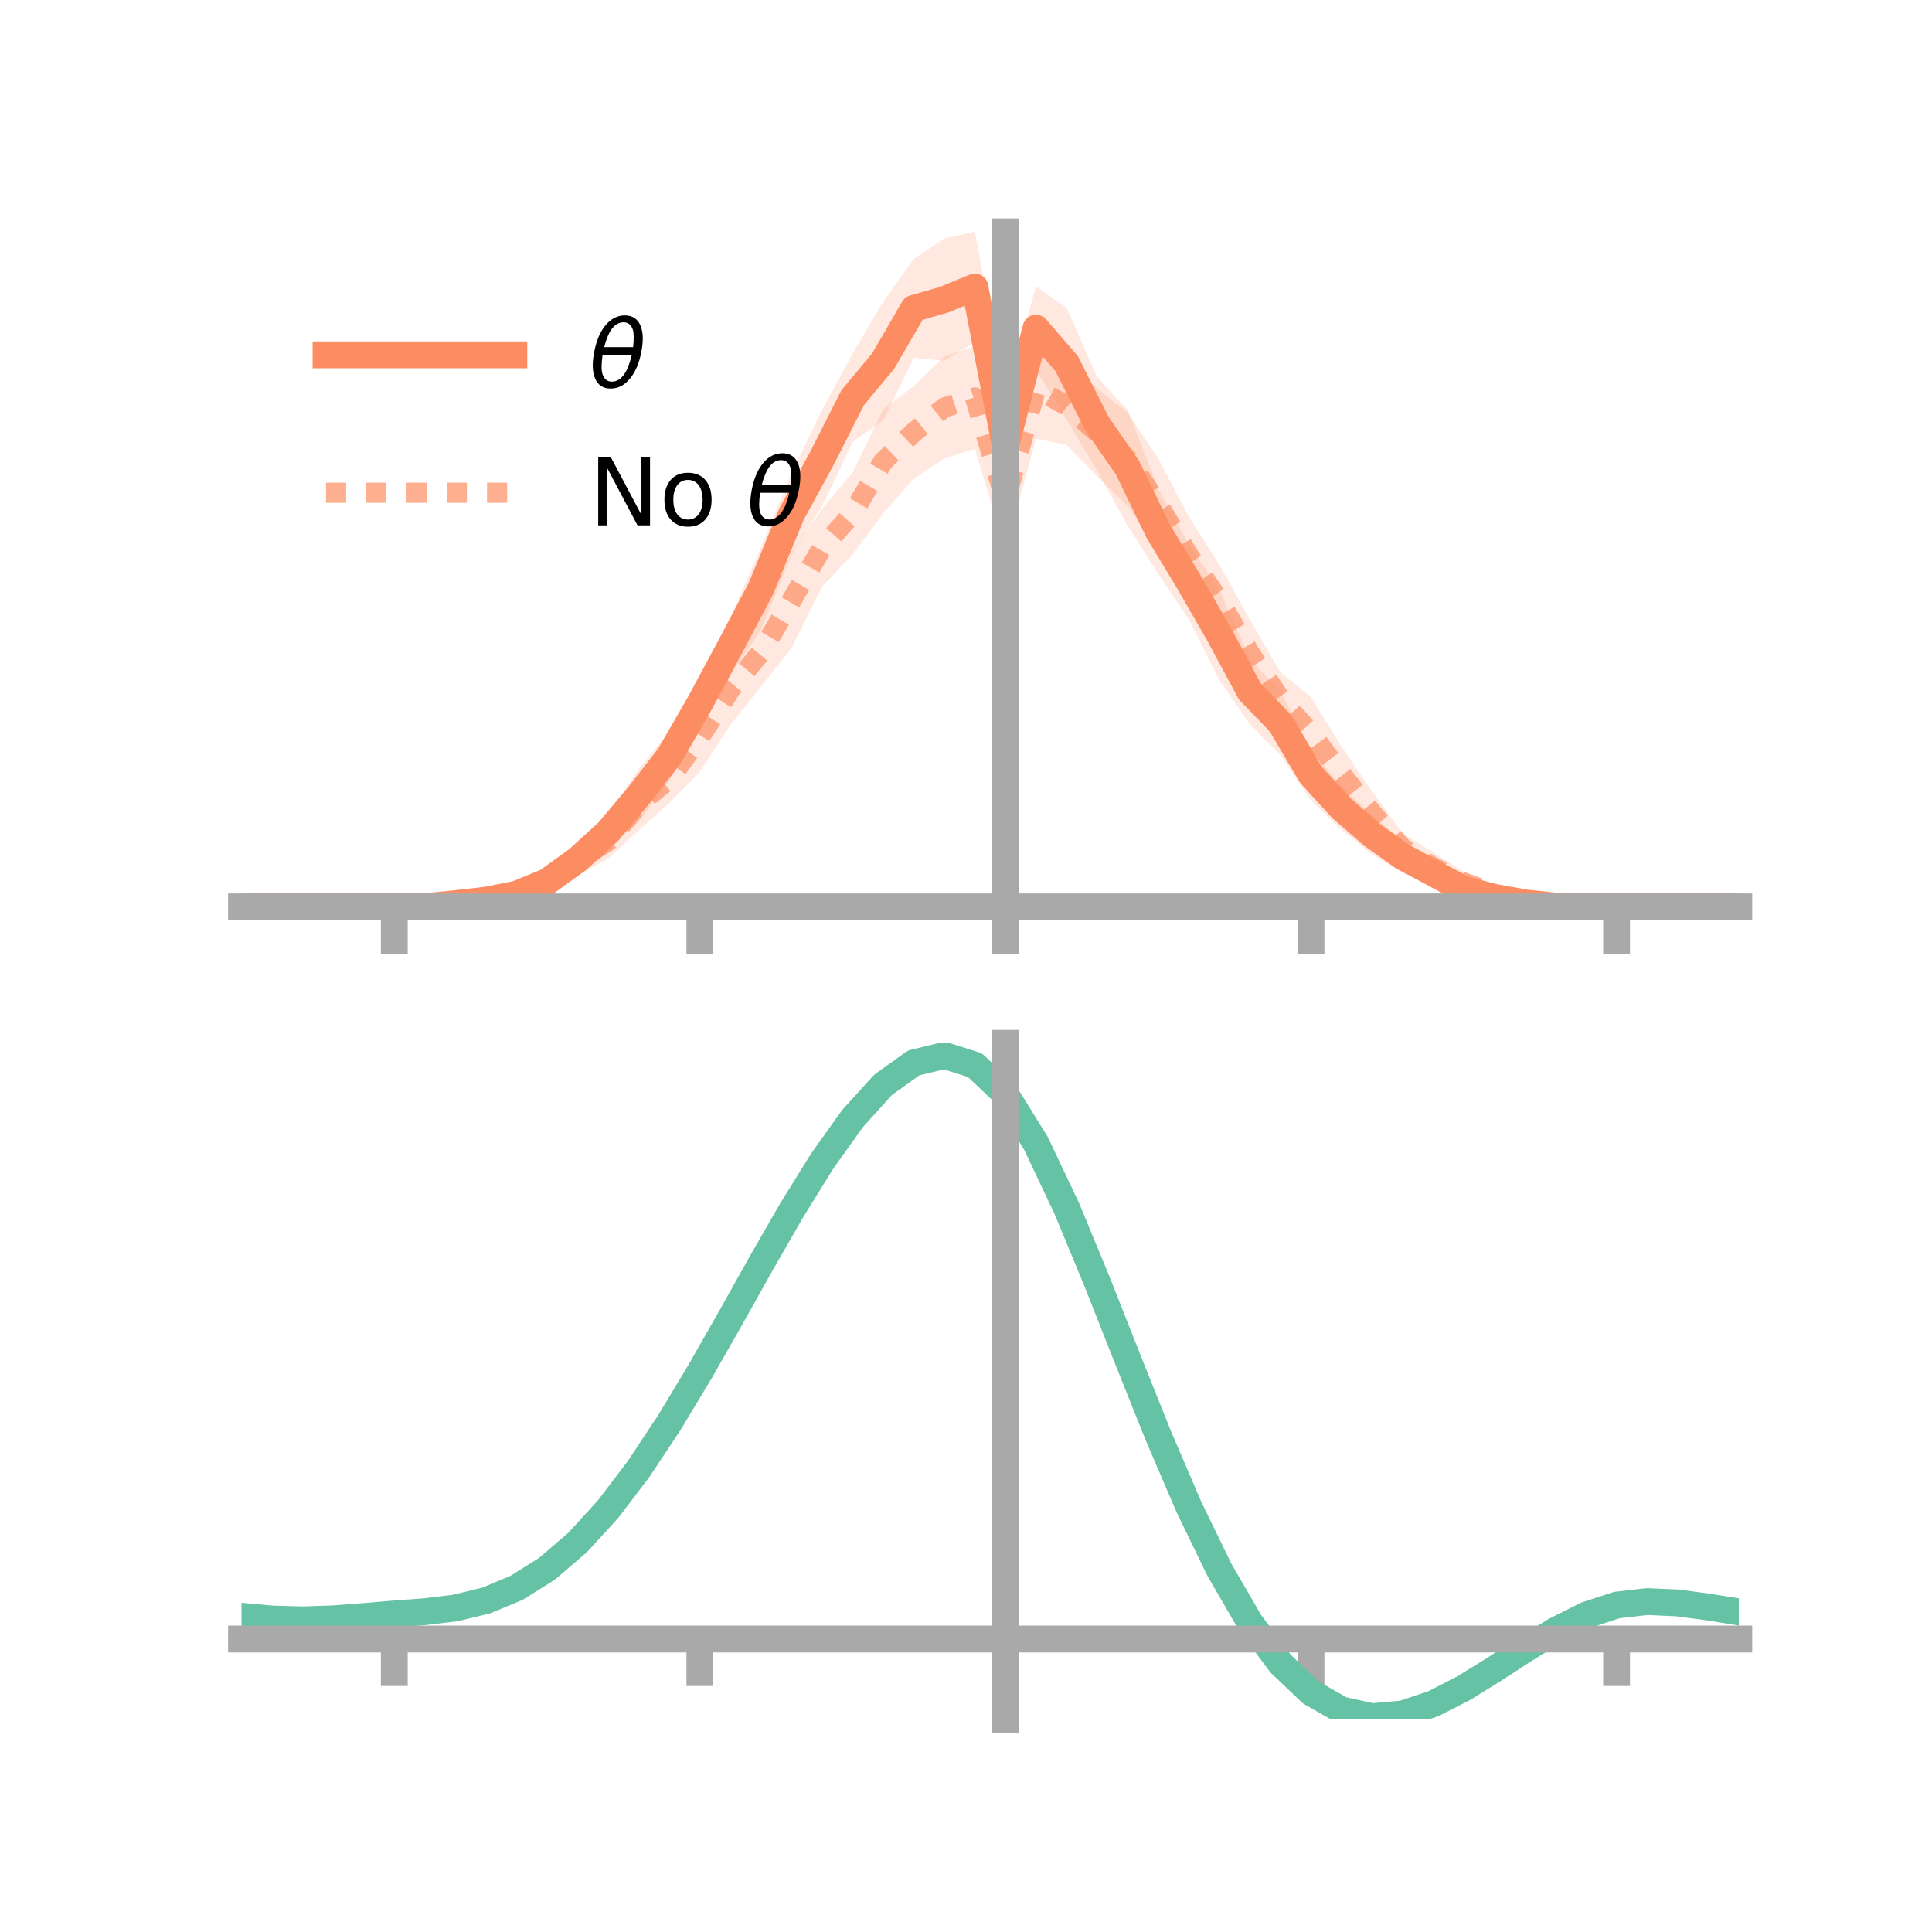<?xml version="1.0" encoding="utf-8" standalone="no"?>
<!DOCTYPE svg PUBLIC "-//W3C//DTD SVG 1.1//EN"
  "http://www.w3.org/Graphics/SVG/1.1/DTD/svg11.dtd">
<!-- Created with matplotlib (https://matplotlib.org/) -->
<svg height="144pt" version="1.1" viewBox="0 0 144 144" width="144pt" xmlns="http://www.w3.org/2000/svg" xmlns:xlink="http://www.w3.org/1999/xlink">
 <defs>
  <style type="text/css">*{stroke-linecap:butt;stroke-linejoin:round;}</style>
 </defs>
 <g id="figure_1">
  <g id="patch_1">
   <path d="M 0 144 
L 144 144 
L 144 0 
L 0 0 
z
" style="fill:none;"/>
  </g>
  <g id="axes_1">
   <g id="patch_2">
    <path d="M 18 67.68 
L 129.6 67.68 
L 129.6 17.28 
L 18 17.28 
z
" style="fill:none;"/>
   </g>
   <g id="PolyCollection_1">
    <path clip-path="url(#p8a3d68bb81)" d="M 18 67.593 
L 18 67.593 
L 20.278 67.593 
L 22.555 67.593 
L 24.833 67.593 
L 27.11 67.593 
L 29.388 67.593 
L 31.665 67.533 
L 33.943 67.048 
L 36.22 66.68 
L 38.498 66.109 
L 40.776 64.939 
L 43.053 63.05 
L 45.331 60.734 
L 47.608 57.316 
L 49.886 54.53 
L 52.163 50.315 
L 54.441 46.026 
L 56.718 40.789 
L 58.996 35.26 
L 61.273 30.563 
L 63.551 26.353 
L 65.829 22.489 
L 68.106 19.304 
L 70.384 17.776 
L 72.661 17.28 
L 74.939 29.628 
L 77.216 21.335 
L 79.494 22.945 
L 81.771 28.105 
L 84.049 30.564 
L 86.327 36.405 
L 88.604 40.565 
L 90.882 43.94 
L 93.159 49.113 
L 95.437 51.522 
L 97.714 55.861 
L 99.992 58.625 
L 102.269 60.764 
L 104.547 62.651 
L 106.824 64.171 
L 109.102 65.725 
L 111.38 66.457 
L 113.657 66.978 
L 115.935 67.389 
L 118.212 67.481 
L 120.49 67.593 
L 122.767 67.593 
L 125.045 67.593 
L 127.322 67.593 
L 129.6 67.593 
L 129.6 67.593 
L 129.6 67.593 
L 127.322 67.593 
L 125.045 67.593 
L 122.767 67.593 
L 120.49 67.593 
L 118.212 67.662 
L 115.935 67.68 
L 113.657 67.609 
L 111.38 67.312 
L 109.102 66.853 
L 106.824 65.975 
L 104.547 65.051 
L 102.269 63.692 
L 99.992 61.869 
L 97.714 59.645 
L 95.437 56.28 
L 93.159 53.98 
L 90.882 50.681 
L 88.604 46.142 
L 86.327 42.78 
L 84.049 39.189 
L 81.771 35.088 
L 79.494 31.236 
L 77.216 27.585 
L 74.939 36.909 
L 72.661 25.505 
L 70.384 26.889 
L 68.106 26.671 
L 65.829 31.335 
L 63.551 32.939 
L 61.273 37.723 
L 58.996 41.37 
L 56.718 46.928 
L 54.441 50.331 
L 52.163 54.505 
L 49.886 58.196 
L 47.608 61.253 
L 45.331 63.256 
L 43.053 65.091 
L 40.776 66.489 
L 38.498 67.187 
L 36.22 67.515 
L 33.943 67.658 
L 31.665 67.631 
L 29.388 67.593 
L 27.11 67.593 
L 24.833 67.593 
L 22.555 67.593 
L 20.278 67.593 
L 18 67.593 
z
" style="fill:#fc8d62;fill-opacity:0.2;"/>
   </g>
   <g id="PolyCollection_2">
    <path clip-path="url(#p8a3d68bb81)" d="M 18 67.593 
L 18 67.593 
L 20.278 67.593 
L 22.555 67.593 
L 24.833 67.593 
L 27.11 67.593 
L 29.388 67.593 
L 31.665 67.484 
L 33.943 67.162 
L 36.22 66.81 
L 38.498 65.944 
L 40.776 64.747 
L 43.053 63.096 
L 45.331 61.363 
L 47.608 57.953 
L 49.886 56.305 
L 52.163 52.388 
L 54.441 48.758 
L 56.718 46.067 
L 58.996 41.2 
L 61.273 37.94 
L 63.551 35.204 
L 65.829 30.523 
L 68.106 28.775 
L 70.384 26.573 
L 72.661 25.801 
L 74.939 33.593 
L 77.216 25.236 
L 79.494 27.316 
L 81.771 28.946 
L 84.049 30.757 
L 86.327 34.182 
L 88.604 38.507 
L 90.882 42.096 
L 93.159 46.192 
L 95.437 50.113 
L 97.714 51.956 
L 99.992 55.647 
L 102.269 58.99 
L 104.547 62.125 
L 106.824 63.521 
L 109.102 65 
L 111.38 66.129 
L 113.657 66.851 
L 115.935 67.224 
L 118.212 67.579 
L 120.49 67.593 
L 122.767 67.593 
L 125.045 67.593 
L 127.322 67.593 
L 129.6 67.593 
L 129.6 67.593 
L 129.6 67.593 
L 127.322 67.593 
L 125.045 67.593 
L 122.767 67.593 
L 120.49 67.593 
L 118.212 67.603 
L 115.935 67.686 
L 113.657 67.589 
L 111.38 67.085 
L 109.102 66.539 
L 106.824 65.742 
L 104.547 64.334 
L 102.269 62.2 
L 99.992 59.763 
L 97.714 57.334 
L 95.437 54.077 
L 93.159 51.163 
L 90.882 47.433 
L 88.604 44.291 
L 86.327 40.976 
L 84.049 37.706 
L 81.771 35.516 
L 79.494 33.154 
L 77.216 32.707 
L 74.939 41.082 
L 72.661 33.447 
L 70.384 34.184 
L 68.106 35.673 
L 65.829 38.258 
L 63.551 41.328 
L 61.273 43.719 
L 58.996 48.319 
L 56.718 51.179 
L 54.441 54.04 
L 52.163 57.517 
L 49.886 59.838 
L 47.608 61.888 
L 45.331 63.996 
L 43.053 65.239 
L 40.776 66.515 
L 38.498 67.263 
L 36.22 67.519 
L 33.943 67.665 
L 31.665 67.652 
L 29.388 67.593 
L 27.11 67.593 
L 24.833 67.593 
L 22.555 67.593 
L 20.278 67.593 
L 18 67.593 
z
" style="fill:#fc8d62;fill-opacity:0.2;"/>
   </g>
   <g id="matplotlib.axis_1">
    <g id="xtick_1">
     <g id="line2d_1">
      <defs>
       <path d="M 0 0 
L 0 3.5 
" id="m5cbd83c447" style="stroke:#a9a9a9;stroke-width:2;"/>
      </defs>
      <g>
       <use style="fill:#a9a9a9;stroke:#a9a9a9;stroke-width:2;" x="29.388" xlink:href="#m5cbd83c447" y="67.593"/>
      </g>
     </g>
    </g>
    <g id="xtick_2">
     <g id="line2d_2">
      <g>
       <use style="fill:#a9a9a9;stroke:#a9a9a9;stroke-width:2;" x="52.163" xlink:href="#m5cbd83c447" y="67.593"/>
      </g>
     </g>
    </g>
    <g id="xtick_3">
     <g id="line2d_3">
      <g>
       <use style="fill:#a9a9a9;stroke:#a9a9a9;stroke-width:2;" x="74.939" xlink:href="#m5cbd83c447" y="67.593"/>
      </g>
     </g>
    </g>
    <g id="xtick_4">
     <g id="line2d_4">
      <g>
       <use style="fill:#a9a9a9;stroke:#a9a9a9;stroke-width:2;" x="97.714" xlink:href="#m5cbd83c447" y="67.593"/>
      </g>
     </g>
    </g>
    <g id="xtick_5">
     <g id="line2d_5">
      <g>
       <use style="fill:#a9a9a9;stroke:#a9a9a9;stroke-width:2;" x="120.49" xlink:href="#m5cbd83c447" y="67.593"/>
      </g>
     </g>
    </g>
   </g>
   <g id="matplotlib.axis_2"/>
   <g id="line2d_6">
    <path clip-path="url(#p8a3d68bb81)" d="M 18 67.593 
L 20.278 67.593 
L 22.555 67.593 
L 24.833 67.593 
L 27.11 67.593 
L 29.388 67.593 
L 31.665 67.582 
L 33.943 67.353 
L 36.22 67.097 
L 38.498 66.648 
L 40.776 65.714 
L 43.053 64.07 
L 45.331 61.995 
L 47.608 59.285 
L 49.886 56.363 
L 52.163 52.41 
L 54.441 48.179 
L 56.718 43.859 
L 58.996 38.315 
L 61.273 34.143 
L 63.551 29.646 
L 65.829 26.912 
L 68.106 22.987 
L 70.384 22.333 
L 72.661 21.392 
L 74.939 33.269 
L 77.216 24.46 
L 79.494 27.09 
L 81.771 31.597 
L 84.049 34.877 
L 86.327 39.593 
L 88.604 43.353 
L 90.882 47.31 
L 93.159 51.546 
L 95.437 53.901 
L 97.714 57.753 
L 99.992 60.247 
L 102.269 62.228 
L 104.547 63.851 
L 106.824 65.073 
L 109.102 66.289 
L 111.38 66.885 
L 113.657 67.294 
L 115.935 67.534 
L 118.212 67.571 
L 120.49 67.593 
L 122.767 67.593 
L 125.045 67.593 
L 127.322 67.593 
L 129.6 67.593 
" style="fill:none;stroke:#fc8d62;stroke-linecap:square;stroke-width:2;"/>
   </g>
   <g id="line2d_7">
    <path clip-path="url(#p8a3d68bb81)" d="M 18 67.593 
L 20.278 67.593 
L 22.555 67.593 
L 24.833 67.593 
L 27.11 67.593 
L 29.388 67.593 
L 31.665 67.568 
L 33.943 67.414 
L 36.22 67.165 
L 38.498 66.604 
L 40.776 65.631 
L 43.053 64.167 
L 45.331 62.679 
L 47.608 59.921 
L 49.886 58.072 
L 52.163 54.952 
L 54.441 51.399 
L 56.718 48.623 
L 58.996 44.76 
L 61.273 40.829 
L 63.551 38.266 
L 65.829 34.391 
L 68.106 32.224 
L 70.384 30.379 
L 72.661 29.624 
L 74.939 37.337 
L 77.216 28.972 
L 79.494 30.235 
L 81.771 32.231 
L 84.049 34.232 
L 86.327 37.579 
L 88.604 41.399 
L 90.882 44.764 
L 93.159 48.678 
L 95.437 52.095 
L 97.714 54.645 
L 99.992 57.705 
L 102.269 60.595 
L 104.547 63.229 
L 106.824 64.632 
L 109.102 65.77 
L 111.38 66.607 
L 113.657 67.22 
L 115.935 67.455 
L 118.212 67.591 
L 120.49 67.593 
L 122.767 67.593 
L 125.045 67.593 
L 127.322 67.593 
L 129.6 67.593 
" style="fill:none;stroke:#fc8d62;stroke-dasharray:1.5,1.5;stroke-dashoffset:0;stroke-opacity:0.7;stroke-width:1.5;"/>
   </g>
   <g id="patch_3">
    <path d="M 74.939 67.68 
L 74.939 17.28 
" style="fill:none;stroke:#a9a9a9;stroke-linecap:square;stroke-linejoin:miter;stroke-width:2;"/>
   </g>
   <g id="patch_4">
    <path d="M 129.6 67.68 
L 129.6 17.28 
" style="fill:none;"/>
   </g>
   <g id="patch_5">
    <path d="M 18 67.593 
L 129.6 67.593 
" style="fill:none;stroke:#a9a9a9;stroke-linecap:square;stroke-linejoin:miter;stroke-width:2;"/>
   </g>
   <g id="patch_6">
    <path d="M 18 17.28 
L 129.6 17.28 
" style="fill:none;"/>
   </g>
   <g id="legend_1">
    <g id="line2d_8">
     <path d="M 24.3 26.449 
L 38.3 26.449 
" style="fill:none;stroke:#fc8d62;stroke-linecap:square;stroke-width:2;"/>
    </g>
    <g id="line2d_9"/>
    <g id="text_1">
     <!-- $\theta$ -->
     <g transform="translate(43.9 28.899)scale(0.07 -0.07)">
      <defs>
       <path d="M 45.516 34.672 
L 14.453 34.672 
Q 12.359 20.062 14.5 13.875 
Q 17.188 6.25 24.469 6.25 
Q 31.781 6.25 37.359 13.922 
Q 42.234 20.656 45.516 34.672 
z
M 47.016 42.969 
Q 48.344 56.844 46.625 61.719 
Q 43.953 69.438 36.766 69.438 
Q 29.297 69.438 23.828 61.812 
Q 19.531 55.672 16.156 42.969 
z
M 38.188 76.766 
Q 49.906 76.766 54.594 66.406 
Q 59.281 56.109 55.719 37.844 
Q 52.203 19.625 43.453 9.281 
Q 34.766 -1.125 23.047 -1.125 
Q 11.281 -1.125 6.641 9.281 
Q 2 19.625 5.516 37.844 
Q 9.078 56.109 17.719 66.406 
Q 26.422 76.766 38.188 76.766 
z
" id="DejaVuSans-Oblique-952"/>
      </defs>
      <use transform="translate(0 0.234)" xlink:href="#DejaVuSans-Oblique-952"/>
     </g>
    </g>
    <g id="line2d_10">
     <path d="M 24.3 36.724 
L 38.3 36.724 
" style="fill:none;stroke:#fc8d62;stroke-dasharray:1.5,1.5;stroke-dashoffset:0;stroke-opacity:0.7;stroke-width:1.5;"/>
    </g>
    <g id="line2d_11"/>
    <g id="text_2">
     <!-- No $\theta$ -->
     <g transform="translate(43.9 39.174)scale(0.07 -0.07)">
      <defs>
       <path d="M 9.812 72.906 
L 23.094 72.906 
L 55.422 11.922 
L 55.422 72.906 
L 64.984 72.906 
L 64.984 0 
L 51.703 0 
L 19.391 60.984 
L 19.391 0 
L 9.812 0 
z
" id="DejaVuSans-78"/>
       <path d="M 30.609 48.391 
Q 23.391 48.391 19.188 42.75 
Q 14.984 37.109 14.984 27.297 
Q 14.984 17.484 19.156 11.844 
Q 23.344 6.203 30.609 6.203 
Q 37.797 6.203 41.984 11.859 
Q 46.188 17.531 46.188 27.297 
Q 46.188 37.016 41.984 42.703 
Q 37.797 48.391 30.609 48.391 
z
M 30.609 56 
Q 42.328 56 49.016 48.375 
Q 55.719 40.766 55.719 27.297 
Q 55.719 13.875 49.016 6.219 
Q 42.328 -1.422 30.609 -1.422 
Q 18.844 -1.422 12.172 6.219 
Q 5.516 13.875 5.516 27.297 
Q 5.516 40.766 12.172 48.375 
Q 18.844 56 30.609 56 
z
" id="DejaVuSans-111"/>
       <path id="DejaVuSans-32"/>
      </defs>
      <use transform="translate(0 0.234)" xlink:href="#DejaVuSans-78"/>
      <use transform="translate(74.805 0.234)" xlink:href="#DejaVuSans-111"/>
      <use transform="translate(135.986 0.234)" xlink:href="#DejaVuSans-32"/>
      <use transform="translate(167.773 0.234)" xlink:href="#DejaVuSans-Oblique-952"/>
     </g>
    </g>
   </g>
  </g>
  <g id="axes_2">
   <g id="patch_7">
    <path d="M 18 128.16 
L 129.6 128.16 
L 129.6 77.76 
L 18 77.76 
z
" style="fill:none;"/>
   </g>
   <g id="PolyCollection_3">
    <path clip-path="url(#p2b198c71b5)" d="M 18 120.507 
L 18 120.425 
L 20.278 120.642 
L 22.555 120.705 
L 24.833 120.622 
L 27.11 120.442 
L 29.388 120.241 
L 31.665 120.069 
L 33.943 119.786 
L 36.22 119.229 
L 38.498 118.272 
L 40.776 116.823 
L 43.053 114.831 
L 45.331 112.286 
L 47.608 109.222 
L 49.886 105.705 
L 52.163 101.837 
L 54.441 97.747 
L 56.718 93.59 
L 58.996 89.541 
L 61.273 85.788 
L 63.551 82.532 
L 65.829 79.974 
L 68.106 78.318 
L 70.384 77.76 
L 72.661 78.49 
L 74.939 80.676 
L 77.216 84.409 
L 79.494 89.288 
L 81.771 94.865 
L 84.049 100.723 
L 86.327 106.497 
L 88.604 111.885 
L 90.882 116.654 
L 93.159 120.638 
L 95.437 123.742 
L 97.714 125.932 
L 99.992 127.238 
L 102.269 127.738 
L 104.547 127.545 
L 106.824 126.797 
L 109.102 125.65 
L 111.38 124.264 
L 113.657 122.805 
L 115.935 121.43 
L 118.212 120.295 
L 120.49 119.549 
L 122.767 119.29 
L 125.045 119.398 
L 127.322 119.712 
L 129.6 120.09 
L 129.6 120.198 
L 129.6 120.198 
L 127.322 119.845 
L 125.045 119.551 
L 122.767 119.453 
L 120.49 119.718 
L 118.212 120.473 
L 115.935 121.635 
L 113.657 123.053 
L 111.38 124.563 
L 109.102 125.996 
L 106.824 127.182 
L 104.547 127.954 
L 102.269 128.16 
L 99.992 127.668 
L 97.714 126.378 
L 95.437 124.228 
L 93.159 121.201 
L 90.882 117.331 
L 88.604 112.707 
L 86.327 107.482 
L 84.049 101.881 
L 81.771 96.194 
L 79.494 90.775 
L 77.216 86.032 
L 74.939 82.403 
L 72.661 80.284 
L 70.384 79.58 
L 68.106 80.121 
L 65.829 81.721 
L 63.551 84.185 
L 61.273 87.316 
L 58.996 90.915 
L 56.718 94.794 
L 54.441 98.769 
L 52.163 102.677 
L 49.886 106.37 
L 47.608 109.729 
L 45.331 112.659 
L 43.053 115.099 
L 40.776 117.021 
L 38.498 118.43 
L 36.22 119.368 
L 33.943 119.913 
L 31.665 120.186 
L 29.388 120.347 
L 27.11 120.533 
L 24.833 120.696 
L 22.555 120.766 
L 20.278 120.705 
L 18 120.507 
z
" style="fill:#66c2a5;fill-opacity:0.2;"/>
   </g>
   <g id="matplotlib.axis_3">
    <g id="xtick_6">
     <g id="line2d_12">
      <g>
       <use style="fill:#a9a9a9;stroke:#a9a9a9;stroke-width:2;" x="29.388" xlink:href="#m5cbd83c447" y="122.165"/>
      </g>
     </g>
    </g>
    <g id="xtick_7">
     <g id="line2d_13">
      <g>
       <use style="fill:#a9a9a9;stroke:#a9a9a9;stroke-width:2;" x="52.163" xlink:href="#m5cbd83c447" y="122.165"/>
      </g>
     </g>
    </g>
    <g id="xtick_8">
     <g id="line2d_14">
      <g>
       <use style="fill:#a9a9a9;stroke:#a9a9a9;stroke-width:2;" x="74.939" xlink:href="#m5cbd83c447" y="122.165"/>
      </g>
     </g>
    </g>
    <g id="xtick_9">
     <g id="line2d_15">
      <g>
       <use style="fill:#a9a9a9;stroke:#a9a9a9;stroke-width:2;" x="97.714" xlink:href="#m5cbd83c447" y="122.165"/>
      </g>
     </g>
    </g>
    <g id="xtick_10">
     <g id="line2d_16">
      <g>
       <use style="fill:#a9a9a9;stroke:#a9a9a9;stroke-width:2;" x="120.49" xlink:href="#m5cbd83c447" y="122.165"/>
      </g>
     </g>
    </g>
   </g>
   <g id="matplotlib.axis_4"/>
   <g id="line2d_17">
    <path clip-path="url(#p2b198c71b5)" d="M 18 120.466 
L 20.278 120.673 
L 22.555 120.736 
L 24.833 120.659 
L 27.11 120.487 
L 29.388 120.294 
L 31.665 120.128 
L 33.943 119.849 
L 36.22 119.298 
L 38.498 118.351 
L 40.776 116.922 
L 43.053 114.965 
L 45.331 112.473 
L 47.608 109.475 
L 49.886 106.037 
L 52.163 102.257 
L 54.441 98.258 
L 56.718 94.192 
L 58.996 90.228 
L 61.273 86.552 
L 63.551 83.358 
L 65.829 80.848 
L 68.106 79.22 
L 70.384 78.67 
L 72.661 79.387 
L 74.939 81.54 
L 77.216 85.221 
L 79.494 90.031 
L 81.771 95.53 
L 84.049 101.302 
L 86.327 106.989 
L 88.604 112.296 
L 90.882 116.992 
L 93.159 120.92 
L 95.437 123.985 
L 97.714 126.155 
L 99.992 127.453 
L 102.269 127.949 
L 104.547 127.75 
L 106.824 126.989 
L 109.102 125.823 
L 111.38 124.414 
L 113.657 122.929 
L 115.935 121.533 
L 118.212 120.384 
L 120.49 119.634 
L 122.767 119.372 
L 125.045 119.474 
L 127.322 119.778 
L 129.6 120.144 
" style="fill:none;stroke:#66c2a5;stroke-linecap:square;stroke-width:2;"/>
   </g>
   <g id="patch_8">
    <path d="M 74.939 128.16 
L 74.939 77.76 
" style="fill:none;stroke:#a9a9a9;stroke-linecap:square;stroke-linejoin:miter;stroke-width:2;"/>
   </g>
   <g id="patch_9">
    <path d="M 129.6 128.16 
L 129.6 77.76 
" style="fill:none;"/>
   </g>
   <g id="patch_10">
    <path d="M 18 122.165 
L 129.6 122.165 
" style="fill:none;stroke:#a9a9a9;stroke-linecap:square;stroke-linejoin:miter;stroke-width:2;"/>
   </g>
   <g id="patch_11">
    <path d="M 18 77.76 
L 129.6 77.76 
" style="fill:none;"/>
   </g>
  </g>
 </g>
 <defs>
  <clipPath id="p8a3d68bb81">
   <rect height="50.4" width="111.6" x="18" y="17.28"/>
  </clipPath>
  <clipPath id="p2b198c71b5">
   <rect height="50.4" width="111.6" x="18" y="77.76"/>
  </clipPath>
 </defs>
</svg>
